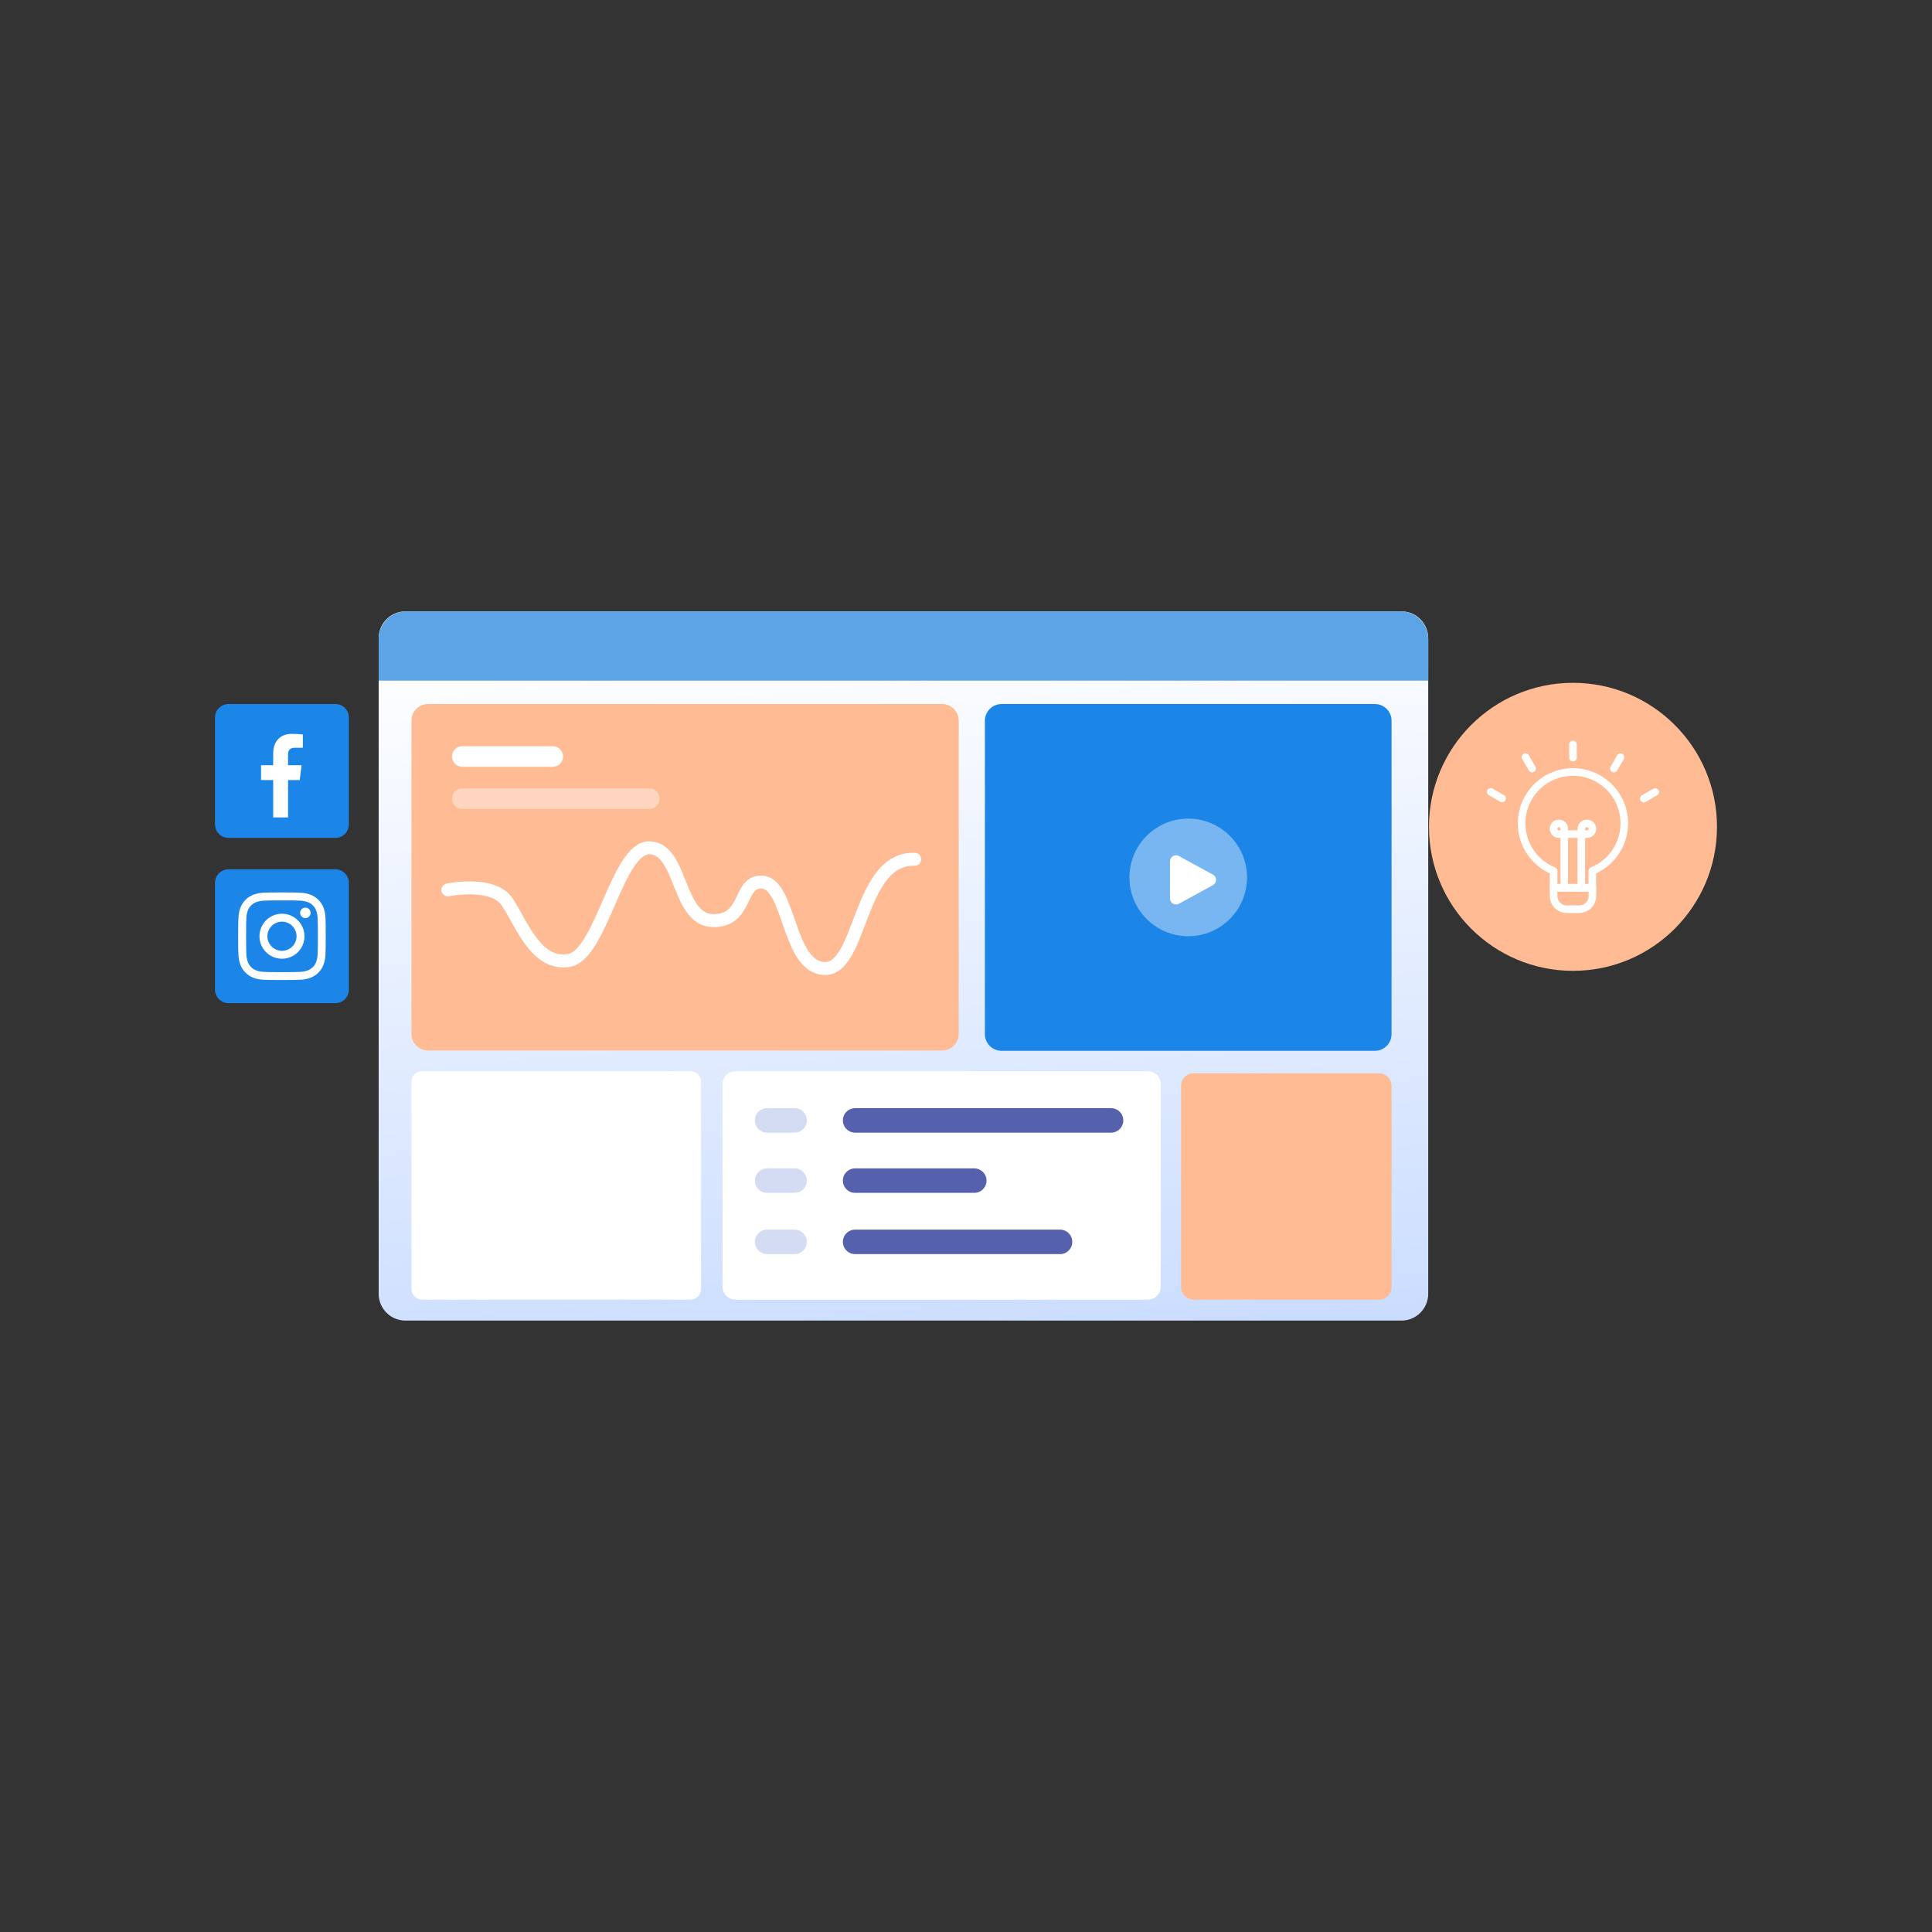 <svg width="800" height="800" viewBox="0 0 800 800" fill="none" xmlns="http://www.w3.org/2000/svg">
<rect x="0" y="0" width="800" height="800" fill="#333333" stroke="none"/>
<path d="M580.301 253.173H167.892C161.766 253.173 156.799 258.14 156.799 264.265V535.733C156.799 541.86 161.766 546.826 167.892 546.826H580.301C586.428 546.826 591.393 541.86 591.393 535.733V264.265C591.393 258.14 586.428 253.173 580.301 253.173Z" fill="url(#paint0_linear_84_3048)"/>
<path d="M571.05 444.434H494.208C491.357 444.434 489.047 446.745 489.047 449.595V532.986C489.047 535.837 491.357 538.147 494.208 538.147H571.05C573.9 538.147 576.211 535.837 576.211 532.986V449.595C576.211 446.745 573.9 444.434 571.05 444.434Z" fill="#FEBB94"/>
<path d="M285.899 443.556H174.756C172.341 443.556 170.385 445.513 170.385 447.926V533.777C170.385 536.191 172.341 538.147 174.756 538.147H285.899C288.312 538.147 290.269 536.191 290.269 533.777V447.926C290.269 445.513 288.312 443.556 285.899 443.556Z" fill="white"/>
<path d="M475.291 443.556H304.573C301.603 443.556 299.195 445.963 299.195 448.933V532.77C299.195 535.74 301.603 538.147 304.573 538.147H475.291C478.26 538.147 480.668 535.74 480.668 532.77V448.933C480.668 445.963 478.26 443.556 475.291 443.556Z" fill="white"/>
<path d="M569.312 291.526H414.727C410.917 291.526 407.828 294.615 407.828 298.425V428.218C407.828 432.029 410.917 435.117 414.727 435.117H569.312C573.123 435.117 576.211 432.029 576.211 428.218V298.425C576.211 294.615 573.123 291.526 569.312 291.526Z" fill="#1C85E8"/>
<path d="M390.127 291.526H177.24C173.454 291.526 170.385 294.596 170.385 298.382V428.125C170.385 431.911 173.454 434.98 177.24 434.98H390.127C393.912 434.98 396.982 431.911 396.982 428.125V298.382C396.982 294.596 393.912 291.526 390.127 291.526Z" fill="#FEBB94"/>
<path d="M317.646 463.937H329.028" stroke="#D4DCF4" stroke-width="10.138" stroke-miterlimit="10" stroke-linecap="round"/>
<path d="M354.08 463.937H460.068" stroke="#5661AE" stroke-width="10.138" stroke-miterlimit="10" stroke-linecap="round"/>
<path d="M317.646 488.868H329.028" stroke="#D4DCF4" stroke-width="10.138" stroke-miterlimit="10" stroke-linecap="round"/>
<path d="M354.08 488.868H403.428" stroke="#5661AE" stroke-width="10.138" stroke-miterlimit="10" stroke-linecap="round"/>
<path d="M317.646 514.234H329.028" stroke="#D4DCF4" stroke-width="10.138" stroke-miterlimit="10" stroke-linecap="round"/>
<path d="M354.08 514.234H438.945" stroke="#5661AE" stroke-width="10.138" stroke-miterlimit="10" stroke-linecap="round"/>
<path d="M185.455 368.49C185.455 368.49 204.215 364.538 210.165 373.662C216.116 382.785 222.066 399.923 235.553 397.702C249.04 395.479 255.549 350.651 269.036 351.049C282.523 351.445 280.378 380.802 295.055 381.199C309.732 381.595 305.642 364.791 315.441 365.251C327.328 365.808 325.996 400.636 341.467 401.033C356.937 401.429 355.35 355.018 378.755 355.811" stroke="white" stroke-width="5.37" stroke-miterlimit="10" stroke-linecap="round"/>
<path d="M191.436 313.243H228.89" stroke="white" stroke-width="8.518" stroke-miterlimit="10" stroke-linecap="round"/>
<path opacity="0.4" d="M191.436 330.722H268.838" stroke="white" stroke-width="8.518" stroke-miterlimit="10" stroke-linecap="round"/>
<path opacity="0.4" d="M492.021 387.67C505.469 387.67 516.37 376.769 516.37 363.321C516.37 349.873 505.469 338.972 492.021 338.972C478.574 338.972 467.672 349.873 467.672 363.321C467.672 376.769 478.574 387.67 492.021 387.67Z" fill="white"/>
<path d="M484.488 356.618V372.072C484.488 372.5 484.6 372.921 484.812 373.294C485.024 373.666 485.329 373.976 485.697 374.195C486.066 374.414 486.485 374.532 486.914 374.54C487.342 374.547 487.765 374.443 488.14 374.237L502.268 366.51C502.656 366.298 502.981 365.984 503.206 365.603C503.432 365.222 503.551 364.788 503.551 364.344C503.551 363.902 503.432 363.467 503.206 363.086C502.981 362.705 502.656 362.392 502.268 362.179L488.14 354.452C487.765 354.246 487.342 354.142 486.914 354.15C486.485 354.157 486.066 354.276 485.697 354.495C485.329 354.713 485.024 355.023 484.812 355.396C484.6 355.768 484.488 356.189 484.488 356.618Z" fill="white"/>
<path d="M168.234 253.173H579.959C582.992 253.173 585.9 254.378 588.045 256.523C590.189 258.667 591.393 261.576 591.393 264.608V281.835H156.799V264.608C156.799 261.576 158.004 258.667 160.149 256.523C162.293 254.378 165.201 253.173 168.234 253.173Z" fill="#5CA4E6"/>
<path d="M138.868 291.526H94.627C91.539 291.526 89.035 294.03 89.035 297.119V341.359C89.035 344.448 91.539 346.952 94.627 346.952H138.868C141.957 346.952 144.46 344.448 144.46 341.359V297.119C144.46 294.03 141.957 291.526 138.868 291.526Z" fill="#1C85E8"/>
<path d="M138.868 359.958H94.627C91.539 359.958 89.035 362.462 89.035 365.55V409.79C89.035 412.879 91.539 415.383 94.627 415.383H138.868C141.957 415.383 144.46 412.879 144.46 409.79V365.55C144.46 362.462 141.957 359.958 138.868 359.958Z" fill="#1C85E8"/>
<path d="M134.784 380.199C134.755 378.696 134.47 377.208 133.941 375.8C133.474 374.596 132.761 373.502 131.848 372.587C130.934 371.674 129.84 370.961 128.635 370.494C127.227 369.966 125.74 369.681 124.236 369.652C122.295 369.559 121.679 369.538 116.755 369.538C111.831 369.538 111.216 369.559 109.281 369.644C107.778 369.674 106.29 369.958 104.882 370.487C103.677 370.954 102.583 371.667 101.669 372.581C100.756 373.494 100.043 374.588 99.576 375.794C99.048 377.201 98.763 378.689 98.733 380.193C98.641 382.133 98.619 382.75 98.619 387.673C98.619 392.597 98.641 393.213 98.726 395.147C98.755 396.651 99.041 398.138 99.569 399.547C100.036 400.751 100.749 401.845 101.662 402.759C102.576 403.673 103.67 404.386 104.875 404.852C106.283 405.38 107.77 405.665 109.274 405.695C111.208 405.781 111.825 405.802 116.748 405.802C121.672 405.802 122.288 405.781 124.222 405.695C125.725 405.666 127.213 405.381 128.621 404.852C129.826 404.387 130.921 403.674 131.834 402.76C132.748 401.846 133.461 400.751 133.927 399.547C134.455 398.138 134.74 396.651 134.77 395.147C134.855 393.213 134.877 392.597 134.877 387.673C134.877 382.75 134.869 382.133 134.784 380.199ZM131.518 395.006C131.507 396.155 131.296 397.293 130.895 398.371C130.592 399.152 130.13 399.863 129.537 400.456C128.944 401.049 128.235 401.511 127.452 401.813C126.375 402.213 125.236 402.424 124.087 402.437C122.175 402.521 121.601 402.542 116.762 402.542C111.923 402.542 111.343 402.521 109.437 402.437C108.287 402.425 107.149 402.214 106.072 401.813C105.285 401.524 104.573 401.062 103.99 400.46C103.389 399.875 102.927 399.164 102.636 398.377C102.236 397.3 102.025 396.161 102.013 395.012C101.927 393.1 101.907 392.526 101.907 387.687C101.907 382.849 101.927 382.268 102.013 380.362C102.025 379.213 102.236 378.075 102.636 376.997C102.925 376.208 103.391 375.496 103.996 374.915C104.581 374.314 105.293 373.852 106.079 373.562C107.157 373.162 108.295 372.951 109.444 372.938C111.357 372.854 111.931 372.832 116.769 372.832C121.614 372.832 122.188 372.854 124.094 372.938C125.244 372.95 126.382 373.161 127.459 373.562C128.246 373.85 128.959 374.313 129.541 374.915C130.142 375.5 130.604 376.211 130.895 376.997C131.295 378.075 131.506 379.213 131.518 380.362C131.604 382.275 131.625 382.849 131.625 387.687C131.625 392.526 131.604 393.093 131.518 395.006Z" fill="white"/>
<path d="M116.755 378.359C114.912 378.359 113.111 378.905 111.58 379.929C110.048 380.953 108.853 382.408 108.149 384.11C107.443 385.812 107.259 387.685 107.618 389.492C107.978 391.3 108.865 392.959 110.168 394.262C111.471 395.565 113.131 396.452 114.938 396.811C116.745 397.171 118.618 396.986 120.32 396.282C122.023 395.576 123.477 394.382 124.501 392.851C125.524 391.318 126.071 389.517 126.071 387.674C126.07 385.204 125.088 382.835 123.341 381.088C121.595 379.341 119.225 378.359 116.755 378.359ZM116.755 393.717C115.56 393.717 114.392 393.363 113.398 392.699C112.404 392.035 111.629 391.092 111.172 389.988C110.715 388.883 110.595 387.668 110.829 386.496C111.062 385.323 111.637 384.247 112.482 383.402C113.328 382.556 114.404 381.981 115.577 381.748C116.748 381.515 117.963 381.635 119.067 382.092C120.172 382.549 121.115 383.324 121.779 384.318C122.443 385.311 122.798 386.48 122.798 387.674C122.798 389.277 122.161 390.815 121.028 391.948C119.894 393.08 118.358 393.717 116.755 393.717Z" fill="white"/>
<path d="M128.615 377.991C128.615 378.421 128.487 378.842 128.248 379.199C128.01 379.557 127.67 379.836 127.273 380.001C126.876 380.166 126.438 380.209 126.016 380.124C125.594 380.041 125.207 379.834 124.903 379.529C124.599 379.225 124.391 378.837 124.307 378.416C124.224 377.993 124.267 377.557 124.431 377.159C124.595 376.762 124.874 376.422 125.231 376.183C125.59 375.944 126.01 375.816 126.44 375.816C127.017 375.816 127.57 376.045 127.978 376.453C128.386 376.861 128.615 377.414 128.615 377.991Z" fill="white"/>
<path d="M122.242 309.625H125.401V304.123C123.872 303.956 122.336 303.874 120.799 303.88C116.244 303.88 113.124 306.745 113.124 312.009V316.855H108.098V323.007H113.124V338.483H119.286V323.007H124.109L124.874 316.857H119.285V312.619C119.287 310.842 119.765 309.625 122.242 309.625Z" fill="white"/>
<path d="M651.335 402.003C684.269 402.003 710.967 375.306 710.967 342.372C710.967 309.439 684.269 282.742 651.335 282.742C618.402 282.742 591.705 309.439 591.705 342.372C591.705 375.306 618.402 402.003 651.335 402.003Z" fill="#FEBB94"/>
<path d="M672.592 340.924C672.592 337.066 671.543 333.282 669.557 329.975C667.572 326.669 664.724 323.964 661.32 322.151C657.916 320.339 654.083 319.487 650.23 319.685C646.379 319.884 642.653 321.126 639.454 323.279C636.253 325.432 633.699 328.415 632.064 331.908C630.429 335.402 629.774 339.274 630.172 343.11C630.568 346.947 632.001 350.604 634.315 353.688C636.63 356.773 639.741 359.17 643.313 360.623V367.602H659.337V360.623C663.255 359.03 666.609 356.304 668.97 352.795C671.331 349.286 672.592 345.153 672.592 340.924Z" stroke="white" stroke-width="3.141" stroke-linecap="round" stroke-linejoin="round"/>
<path d="M643.312 367.602H659.39V371.024C659.39 372.474 658.814 373.865 657.789 374.89C656.764 375.916 655.372 376.492 653.923 376.492H648.78C647.33 376.492 645.939 375.916 644.913 374.89C643.889 373.865 643.312 372.474 643.312 371.024V367.602Z" stroke="white" stroke-width="3.141" stroke-linecap="round" stroke-linejoin="round"/>
<path d="M647.732 367.602V343.189C647.732 342.605 647.5 342.044 647.087 341.631C646.674 341.218 646.114 340.985 645.529 340.985H645.463C644.878 340.985 644.318 341.218 643.905 341.631C643.492 342.044 643.26 342.605 643.26 343.189C643.26 343.478 643.316 343.765 643.428 344.032C643.539 344.3 643.701 344.542 643.905 344.747C644.11 344.951 644.352 345.113 644.62 345.224C644.887 345.335 645.173 345.392 645.463 345.392H657.188C657.478 345.392 657.765 345.335 658.032 345.224C658.299 345.113 658.542 344.951 658.746 344.747C658.951 344.542 659.113 344.3 659.224 344.032C659.334 343.765 659.392 343.478 659.392 343.189C659.392 342.605 659.159 342.044 658.746 341.631C658.333 341.218 657.773 340.985 657.188 340.985H656.996C656.411 340.985 655.851 341.218 655.438 341.631C655.025 342.044 654.792 342.605 654.792 343.189V367.602" stroke="white" stroke-width="3.141" stroke-linecap="round" stroke-linejoin="round"/>
<path d="M651.35 308.253V313.711" stroke="white" stroke-width="3.141" stroke-linecap="round" stroke-linejoin="round"/>
<path d="M631.678 313.51L634.407 318.237" stroke="white" stroke-width="3.141" stroke-linecap="round" stroke-linejoin="round"/>
<path d="M617.268 327.898L621.994 330.627" stroke="white" stroke-width="3.141" stroke-linecap="round" stroke-linejoin="round"/>
<path d="M685.405 327.947L680.678 330.676" stroke="white" stroke-width="3.141" stroke-linecap="round" stroke-linejoin="round"/>
<path d="M671.018 313.537L668.289 318.263" stroke="white" stroke-width="3.141" stroke-linecap="round" stroke-linejoin="round"/>
<defs>
<linearGradient id="paint0_linear_84_3048" x1="363.277" y1="252.475" x2="409.178" y2="879.037" gradientUnits="userSpaceOnUse">
<stop stop-color="white"/>
<stop offset="1" stop-color="#94B9FF"/>
</linearGradient>
</defs>
</svg>
